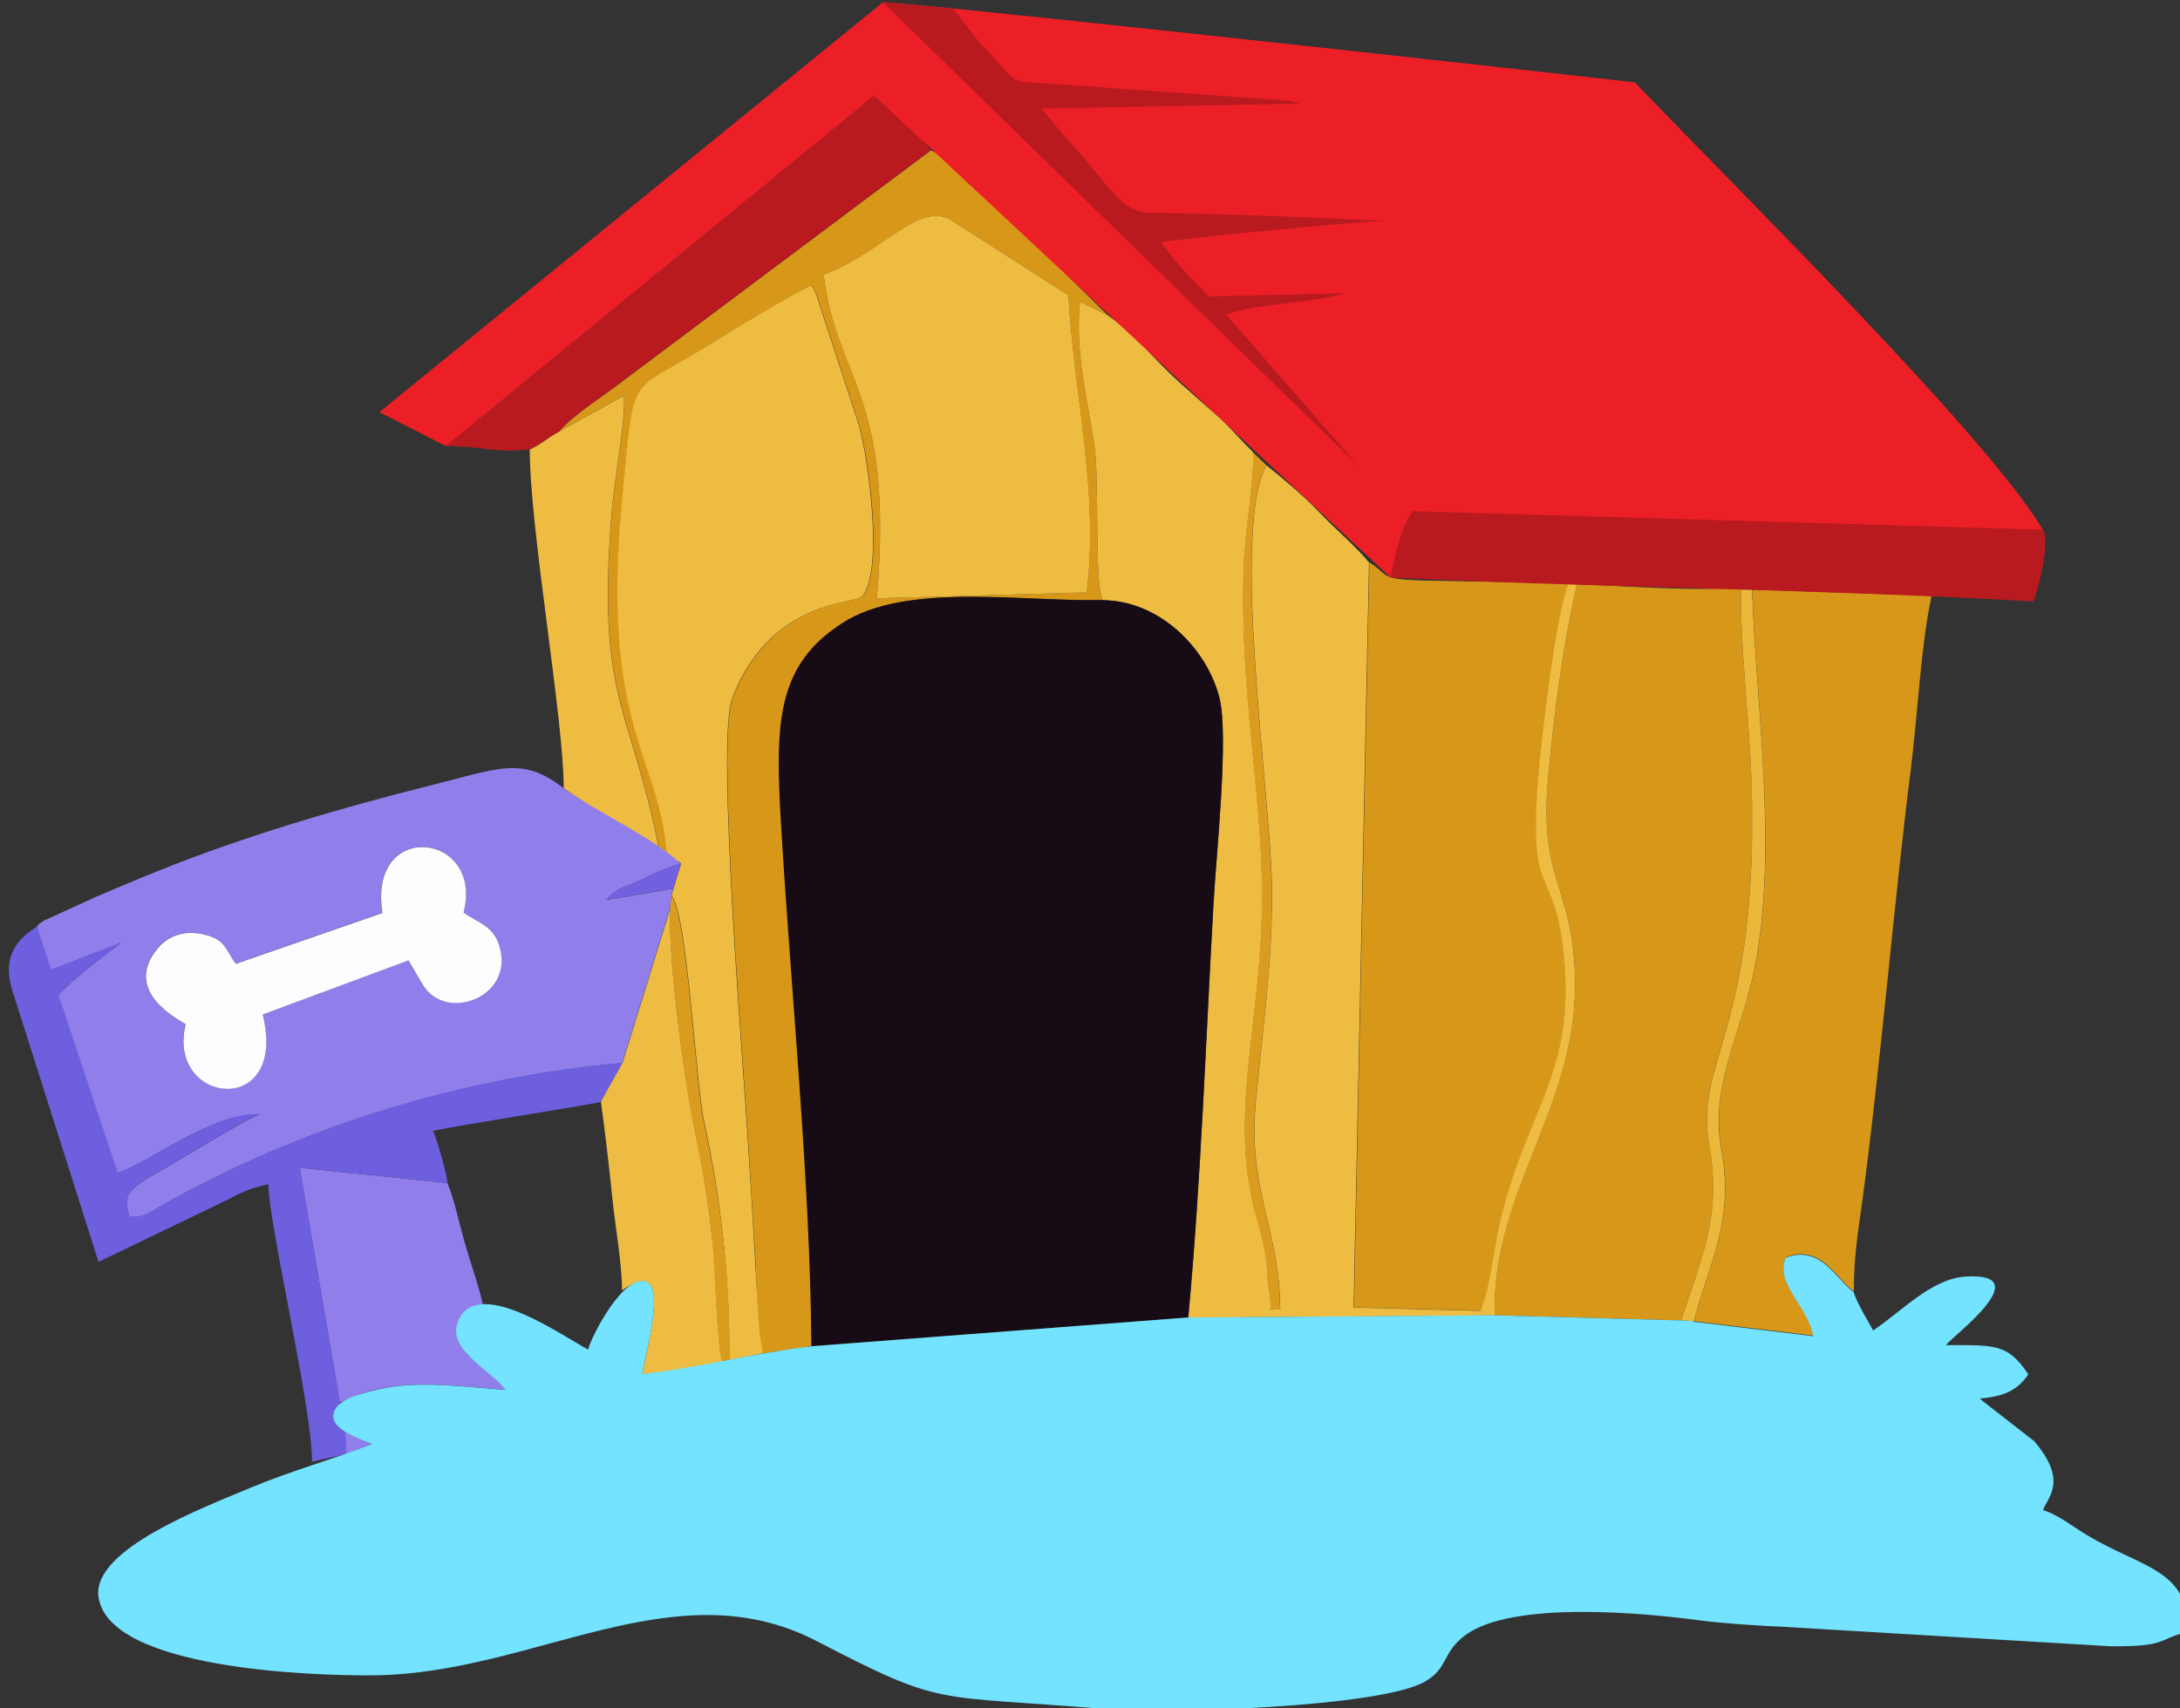 <?xml version="1.0" encoding="UTF-8"?>
<!DOCTYPE svg PUBLIC "-//W3C//DTD SVG 1.1//EN" "http://www.w3.org/Graphics/SVG/1.1/DTD/svg11.dtd">
<!-- Creator: CorelDRAW 2017 -->
<svg xmlns="http://www.w3.org/2000/svg" xml:space="preserve" width="118.84mm" height="93.13mm" version="1.1" style="shape-rendering:geometricPrecision; text-rendering:geometricPrecision; image-rendering:optimizeQuality; fill-rule:evenodd; clip-rule:evenodd"
viewBox="0 0 11884 9313"
 xmlns:xlink="http://www.w3.org/1999/xlink">
 <rect x="0" y="0" width="11884" height="9313" fill="#333333" stroke="none"/>
 <defs>
  <style type="text/css">
   <![CDATA[
    .fil5 {fill:#170C15}
    .fil10 {fill:#40C2D6}
    .fil9 {fill:#41C3D6}
    .fil8 {fill:#44C5D8}
    .fil11 {fill:#48C7DA}
    .fil13 {fill:#6D5FDE}
    .fil16 {fill:#7161DE}
    .fil17 {fill:#73E3FF}
    .fil12 {fill:#907EEB}
    .fil7 {fill:#B81A1F}
    .fil1 {fill:#B81A1F}
    .fil2 {fill:#D7981A}
    .fil0 {fill:#DA9C1E}
    .fil6 {fill:#EBB83C}
    .fil4 {fill:#EC1F26}
    .fil3 {fill:#EDBC41}
    .fil15 {fill:#EEBC42}
    .fil14 {fill:#FDFDFF}
   ]]>
  </style>
 </defs>
 <g id="Capa_x0020_1">
  <g id="_2871696615552">
   <path class="fil0" d="M6905 2538l-76 -73c11,117 -43,443 -49,602 -28,688 100,1243 99,1828 -1,695 -190,1186 -29,1751 81,284 42,251 68,398 27,154 -33,80 60,97 -2,-446 -179,-647 -133,-1134 37,-396 93,-763 88,-1164 -5,-488 -227,-1965 -29,-2304z"/>
   <path class="fil1" d="M2431 2432c192,0 271,40 457,18 67,-32 90,-60 156,-95 87,-101 254,-200 358,-284l1672 -1252c-85,-105 -198,-227 -308,-299l-2334 1911z"/>
   <path class="fil2" d="M8148 7171l1016 28c110,-337 224,-571 153,-959 -84,-459 274,-623 231,-1981 -11,-333 -64,-747 -57,-1062 -165,35 -690,-6 -894,-12 -74,316 -125,714 -157,1046 -52,547 117,582 144,1040 43,744 -451,1187 -436,1899z"/>
   <path class="fil2" d="M8551 3179l-547 -9c-107,-4 -225,-2 -330,-9 -148,-9 -113,-35 -209,-95l-84 4062 691 18c52,-117 77,-364 110,-499 148,-606 406,-796 345,-1435 -50,-522 -201,-270 -137,-1006 19,-224 92,-852 163,-1027z"/>
   <path class="fil2" d="M9234 7203l652 79c-31,-167 -212,-288 -150,-428 191,-73 277,122 370,187 0,-180 19,-297 42,-463 103,-755 174,-1637 268,-2380 39,-310 54,-671 114,-951l-978 -33c22,657 150,1485 0,2127 -72,306 -227,598 -169,914 74,404 -58,604 -148,947z"/>
   <path class="fil2" d="M4490 1497c307,-109 514,-394 687,-302l647 415c32,549 167,1077 100,1620l-1144 32c95,-1128 -220,-1179 -290,-1765zm-1446 858l358 -199c12,122 -52,462 -65,619 -87,1037 101,1070 252,1832 5,49 -13,27 46,42 -34,-533 -361,-680 -242,-1925 63,-660 38,-588 345,-767 227,-132 456,-285 685,-400 15,21 7,4 29,51l235 719c52,195 128,769 19,920 -48,43 -241,22 -461,197 -90,72 -205,218 -256,380 -79,254 66,2003 90,2395 12,203 24,405 37,608 18,299 5,491 46,552l264 -40c-6,-904 -110,-1924 -165,-2839 -33,-556 -27,-872 334,-1104 347,-223 975,-115 1415,-125 -46,-105 -15,-656 -45,-847 -41,-261 -105,-506 -78,-779l152 74 -470 -461c-152,-136 -382,-392 -494,-438l-1672 1252c-104,83 -271,183 -358,284z"/>
   <path class="fil3" d="M6008 3273c314,0 572,263 640,532 52,206 -18,863 -32,1117 -42,743 -69,1524 -138,2262l1670 -12c-15,-712 479,-1155 436,-1899 -27,-459 -195,-493 -144,-1040 31,-332 82,-729 157,-1046l-46 -7c-71,175 -143,803 -163,1027 -64,736 87,484 137,1006 61,639 -197,828 -345,1435 -33,136 -58,382 -110,499l-691 -18 84 -4062c-66,-83 -178,-176 -276,-279 -77,-81 -193,-179 -282,-250 -198,339 24,1817 29,2304 4,402 -51,768 -88,1164 -46,487 130,688 133,1134 -93,-16 -33,57 -60,-97 -26,-147 13,-114 -68,-398 -161,-565 28,-1057 29,-1751 1,-585 -127,-1140 -99,-1828 6,-159 60,-485 49,-602 -84,-81 -118,-130 -201,-203 -73,-64 -126,-110 -197,-174 -146,-131 -237,-257 -393,-368l-152 -74c-27,274 38,519 78,779 30,192 -1,742 45,847z"/>
   <path class="fil3" d="M3635 4660c18,21 59,30 78,48l-41 135 -11 41c87,95 131,1019 178,1234 91,413 142,869 136,1297l185 -36c-26,-103 -28,-252 -46,-552 -12,-204 -24,-406 -37,-608 -24,-392 -169,-2141 -90,-2395 50,-161 165,-308 256,-380 220,-175 414,-153 461,-197 109,-150 32,-724 -19,-920l-235 -719c-21,-47 -14,-30 -29,-51 -229,115 -458,268 -685,400 -307,179 -282,107 -345,767 -119,1245 209,1402 243,1936z"/>
   <path class="fil3" d="M4490 1497c70,587 385,637 290,1765l1144 -32c68,-543 -68,-1071 -100,-1620l-647 -415c-173,-92 -381,192 -687,302z"/>
   <path class="fil3" d="M3044 2356c-65,35 -88,63 -156,95 0,436 185,1466 185,1846 117,84 372,247 516,317 0,-1 -2,-9 -2,-10 -151,-758 -338,-792 -251,-1828 13,-157 77,-498 65,-619l-358 199z"/>
   <path class="fil4" d="M2431 2432c778,-637 1556,-1274 2334,-1911 939,876 1877,1752 2816,2628 1173,5 2346,9 3518,14 12,-92 25,-183 37,-275 -296,-505 -1684,-1874 -2224,-2439 -1364,-154 -4084,-450 -4100,-436 -915,745 -1829,1489 -2744,2234 121,62 242,124 362,185z"/>
   <path class="fil5" d="M4423 7340l2054 -157c69,-738 96,-1519 138,-2262 14,-254 85,-911 32,-1117 -68,-268 -326,-532 -640,-532 -440,10 -1068,-98 -1415,125 -362,232 -367,548 -334,1104 54,915 159,1935 165,2839z"/>
   <path class="fil1" d="M5195 48l-382 -36 56 55 2538 2476 -721 -826c141,-63 497,-65 640,-118l-736 17c-95,-97 -191,-192 -259,-295 131,-25 1169,-122 1225,-117 -400,-18 -805,-35 -1205,-43 -163,-3 -184,20 -393,-241 -93,-116 -192,-215 -278,-328l1408 -27c-34,-9 -35,-11 -74,-17l-1278 -91c-262,-14 -174,4 -404,-235l-137 -175z"/>
   <path class="fil6" d="M9164 7199l70 4c90,-343 222,-543 148,-947 -58,-316 98,-608 169,-914 150,-642 23,-1470 0,-2127l-60 -17c-7,315 46,728 57,1062 43,1358 -314,1521 -231,1981 71,389 -44,622 -153,959z"/>
   <path class="fil7" d="M11084 3279c30,-64 93,-335 53,-391l-3437 -101c-67,95 -97,247 -119,362 1170,56 2330,63 3503,130z"/>
   <path class="fil8" d="M7164 8940c-259,4 -221,117 -1,126 202,9 336,-131 1,-126z"/>
   <path class="fil8" d="M10873 8358c186,-3 197,-115 -9,-125 -205,-9 -179,127 9,125z"/>
   <path class="fil9" d="M2261 8329c131,37 309,52 425,-2 149,-69 102,-145 -32,-187 -132,-41 -316,-28 -411,1 -174,54 -147,141 18,187z"/>
   <path class="fil9" d="M10875 8824c287,-15 300,-201 21,-213 -342,-15 -304,227 -21,213z"/>
   <path class="fil9" d="M2322 8833c10,-60 -64,-125 -207,-115 -121,8 -186,46 -201,87 -52,138 383,178 408,28z"/>
   <path class="fil9" d="M6431 8793c366,-1 236,-163 -9,-160 -239,3 -355,161 9,160z"/>
   <path class="fil9" d="M9789 8538c274,-1 213,-190 -15,-184 -206,6 -264,184 15,184z"/>
   <path class="fil9" d="M3407 8636c250,20 330,-153 9,-151 -245,1 -292,128 -9,151z"/>
   <path class="fil10" d="M1355 8635c384,11 275,-246 -20,-209 -256,32 -274,201 20,209z"/>
   <path class="fil11" d="M7887 8540c256,0 239,-107 4,-109 -233,-2 -221,109 -4,109z"/>
   <g>
    <path class="fil0" d="M3653 4954c-13,277 79,953 138,1232 44,208 72,379 93,592 13,131 23,560 53,643l40 -8c6,-428 -49,-882 -140,-1295 -47,-215 -91,-1139 -178,-1234l-7 70z"/>
    <path class="fil12" d="M2084 4978c-82,-516 555,-442 442,-4 77,56 156,69 192,173 83,242 -185,386 -345,291 -47,-28 -64,-61 -87,-100l-60 -103 -795 295c140,571 -528,493 -420,53 -34,-24 -350,-178 -151,-415 53,-63 137,-99 243,-76 123,27 119,74 181,162l799 -277zm-1884 76l76 235 384 -149c-92,70 -272,205 -343,287l323 970c197,-72 520,-332 776,-321 -37,7 -343,190 -403,226 -294,176 -353,179 -309,329 64,16 103,-15 164,-50 760,-434 1645,-706 2524,-785l260 -840 7 -70 11 -41 -366 62c71,-76 94,-63 196,-112 77,-37 126,-61 211,-86 -150,-142 -454,-279 -639,-412 -225,-174 -343,-111 -740,-11 -493,124 -999,273 -1469,462 -127,51 -213,88 -336,140l-289 132c-37,26 -21,13 -39,34z"/>
    <path class="fil12" d="M1853 7648c282,-142 549,-97 903,-71 -82,-158 -261,-131 -261,-352l139 -106c-26,-117 -64,-217 -98,-335 -31,-107 -60,-247 -97,-334l-805 -83 219 1281z"/>
    <path class="fil13" d="M1699 7970l191 -44 -7 -122 -29 -156 -219 -1281 805 83c-5,-55 -60,-244 -79,-284 134,-31 900,-149 916,-159 48,-92 73,-120 117,-213 -879,79 -1765,351 -2524,785 -60,35 -100,66 -164,50 -44,-150 15,-153 309,-329 60,-36 366,-219 403,-226 -256,-10 -579,249 -776,321l-323 -970c71,-82 251,-216 343,-287l-384 149 -76 -235c-203,123 -161,279 -118,401l453 1427 679 -327c96,-49 136,-71 247,-97 0,213 238,1212 238,1512z"/>
    <path class="fil14" d="M2084 4978l-799 277c-62,-88 -58,-135 -181,-162 -106,-23 -190,13 -243,76 -199,237 117,391 151,415 -108,440 561,518 420,-53l795 -295 60 103c23,39 40,71 87,100 160,95 428,-48 345,-291 -36,-104 -115,-117 -192,-173 113,-438 -525,-513 -442,4z"/>
    <path class="fil15" d="M3393 5795c-42,83 -68,117 -117,213 24,176 44,346 60,506 16,164 55,374 55,522 282,-205 145,266 110,456 119,-13 357,-5 437,-70 -30,-83 -39,-512 -53,-643 -22,-212 -49,-384 -93,-592 -59,-278 -152,-954 -138,-1232l-260 840z"/>
    <path class="fil16" d="M3671 4843l41 -135c-85,25 -133,49 -211,86 -102,49 -125,36 -196,112l366 -62z"/>
    <polygon class="fil12" points="1889,7926 2025,7872 1882,7804 "/>
   </g>
   <path class="fil17" d="M9234 7203l-70 -4 -1016 -28 -1670 12 -2054 157c-326,39 -608,116 -923,151 27,-148 117,-467 21,-503 -118,-44 -293,284 -316,370 -136,-72 -580,-388 -699,-175 -95,170 166,280 249,395 -287,-22 -516,-55 -742,9 -66,18 -190,48 -197,130 -6,81 144,125 209,156 -219,87 -434,144 -659,238 -250,106 -866,335 -830,595 54,396 1173,432 1508,428 869,-11 1632,-588 2406,-187 699,362 623,292 1560,370 352,29 1508,-9 1754,-147 134,-76 92,-156 222,-254 257,-192 989,-121 1282,-81 119,16 339,30 442,34l1798 107c313,2 250,-40 422,-80 0,-343 -251,-344 -557,-528 -70,-42 -162,-114 -236,-134 18,-67 142,-151 -48,-376l-253 -197c-47,-36 -18,-14 -44,-36 132,-11 207,-46 264,-132 -113,-169 -181,-159 -449,-159 30,-45 509,-397 109,-374 -187,11 -346,187 -506,294 -31,-59 -89,-150 -106,-210 -93,-65 -179,-260 -370,-187 -62,140 119,261 150,428l-652 -79z"/>
  </g>
 </g>
</svg>
